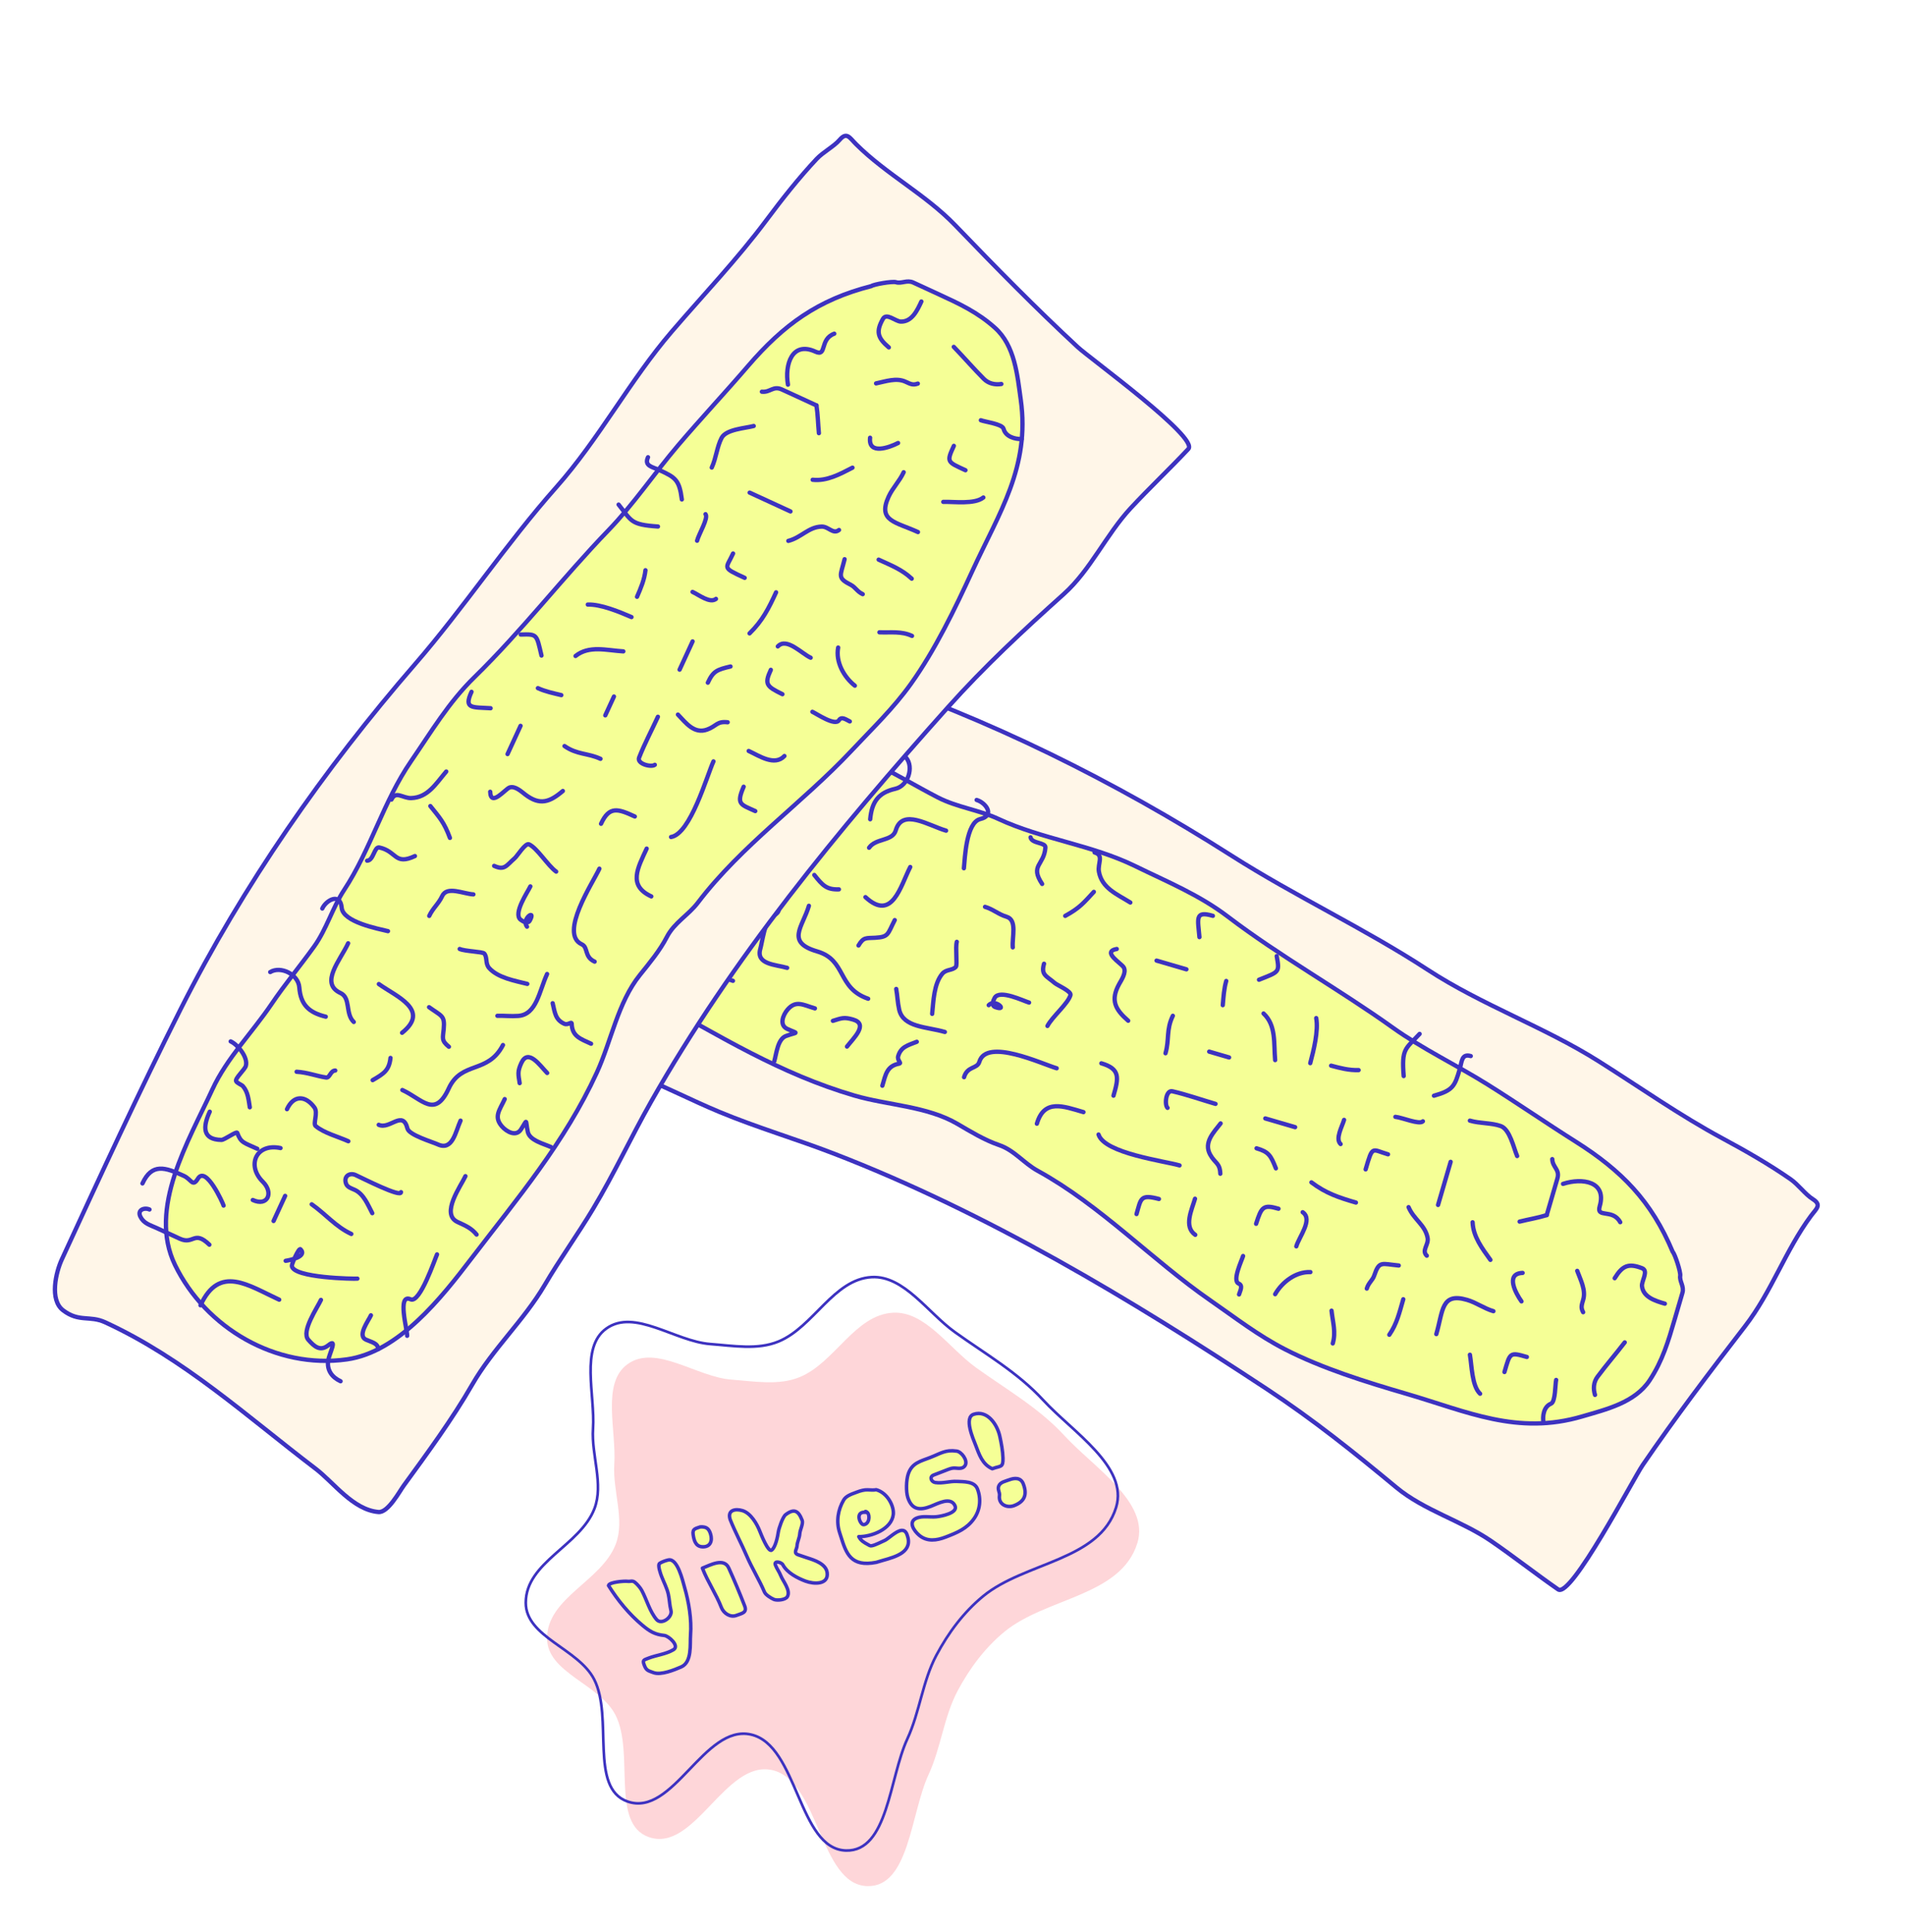 <svg width="358" height="363" viewBox="0 0 358 363" fill="none" xmlns="http://www.w3.org/2000/svg">
<g filter="url(#filter0_i)">
<path fill-rule="evenodd" clip-rule="evenodd" d="M133.476 252.539C137.808 252.861 142.357 253.695 146.322 252.052C152.905 249.324 156.663 240.343 163.823 239.966C169.879 239.647 174.324 246.624 179.458 250.306C185.165 254.399 191.235 257.846 196.048 263.075C201.561 269.067 212.091 275.574 209.747 283.223C206.669 293.261 192.581 293.475 184.752 299.918C181.11 302.916 178.216 306.778 175.954 311.037C173.362 315.918 172.841 321.699 170.511 326.733C167.115 334.069 166.882 347.926 158.98 347.704C149.989 347.451 149.989 327.898 141.119 325.908C132.296 323.928 126.524 341.515 117.928 338.493C110.681 335.945 115.301 322.666 111.658 315.548C108.676 309.723 98.797 307.628 98.807 301.14C98.819 293.487 109.009 290.455 111.706 283.477C113.485 278.874 111.114 273.472 111.443 268.452C111.862 262.063 108.995 253.201 113.924 249.641C119.249 245.795 126.876 252.048 133.476 252.539Z" fill="#FED6D9"/>
</g>
<path fill-rule="evenodd" clip-rule="evenodd" d="M133.476 252.539C137.808 252.861 142.357 253.695 146.322 252.052C152.905 249.324 156.663 240.343 163.823 239.966C169.879 239.647 174.324 246.624 179.458 250.306C185.165 254.399 191.235 257.846 196.048 263.075C201.561 269.067 212.091 275.574 209.747 283.223C206.669 293.261 192.581 293.475 184.752 299.918C181.11 302.916 178.216 306.778 175.954 311.037C173.362 315.918 172.841 321.699 170.511 326.733C167.115 334.069 166.882 347.926 158.98 347.704C149.989 347.451 149.989 327.898 141.119 325.908C132.296 323.928 126.524 341.515 117.928 338.493C110.681 335.945 115.301 322.666 111.658 315.548C108.676 309.723 98.797 307.628 98.807 301.14C98.819 293.487 109.009 290.455 111.706 283.477C113.485 278.874 111.114 273.472 111.443 268.452C111.862 262.063 108.995 253.201 113.924 249.641C119.249 245.795 126.876 252.048 133.476 252.539Z" stroke="#3D32C0" stroke-width="0.5"/>
<path d="M140.357 292.418C139.337 290.041 138.193 287.938 137.227 285.538C136.615 283.72 138.186 283.433 139.524 283.836C141.088 284.307 142.266 286.345 142.81 287.754C143.026 288.312 144.369 291.686 144.996 291.269C145.718 290.789 146.142 288.75 146.269 287.836C146.356 287.214 147.077 285.024 147.634 284.604C149.218 283.407 150.033 283.812 150.738 285.637C151 286.315 150.334 287.452 150.299 288.17C150.259 288.978 149.821 289.673 149.78 290.498C149.749 291.12 149.004 291.824 150.067 292.16C150.616 292.334 151.149 292.538 151.698 292.712C153.065 293.144 155.251 293.845 155.448 295.518C155.715 297.789 152.953 297.677 151.38 297.089C149.91 296.539 147.92 295.528 147.117 294.008C146.85 293.502 145.368 293.152 145.724 294.074C146.002 294.793 146.443 295.321 146.725 296.051C147.116 297.065 148.648 298.838 147.965 300.01C147.609 300.622 146.008 300.773 145.429 300.517C144.907 300.285 143.895 299.688 143.658 299.126C142.714 296.887 141.329 294.679 140.357 292.418Z" fill="#F5FF96"/>
<path d="M114.355 297.919C116.091 300.68 118.229 303.296 120.731 305.383C122.062 306.493 123.048 307.123 124.83 307.292C125.674 307.373 127.763 309.262 126.561 309.972C125.127 310.82 123.393 310.973 121.87 311.561C120.918 311.929 120.707 311.914 121.097 312.924C121.48 313.917 121.846 313.914 122.8 314.275C124.209 314.807 126.737 313.756 128.008 313.208C130.097 312.308 129.637 308.876 129.77 307.196C130 304.289 129.441 300.994 128.63 298.195C128.29 297.02 127.343 292.777 125.627 293.105C125.144 293.197 124.379 293.473 123.97 293.745C123.519 294.045 124.159 295.764 124.325 296.194C124.737 297.261 125.328 298.374 125.585 299.49C125.818 300.499 125.831 301.615 126.092 302.603C126.424 303.861 124.313 305.399 123.387 304.304C122.077 302.755 121.557 300.605 120.602 298.828C120.33 298.322 119.766 297.675 119.321 297.313C118.83 296.914 118.471 297.195 117.947 297.122C117.355 297.039 114.417 297.269 114.355 297.919Z" fill="#F5FF96"/>
<path d="M132.001 294.648C132.998 297.231 134.58 299.488 135.557 302.019C135.991 303.143 137.251 303.965 138.385 303.527C139.404 303.133 140.441 303.037 139.942 301.744C139.009 299.328 138.004 296.948 136.955 294.625C136.045 292.608 133.431 294.095 132.001 294.648Z" fill="#F5FF96"/>
<path d="M179.759 272.654C177.662 272.357 176.761 273.103 174.836 273.846C172.92 274.586 171.357 274.899 170.675 276.977C170.302 278.112 170.238 280.271 170.607 281.389C171.367 283.695 172.862 283.827 174.907 283.037C176.199 282.538 178.659 281.124 179.474 282.928C180.095 284.303 176.827 284.916 175.914 284.999C174.767 285.103 173.405 284.799 172.322 285.218C170.555 285.9 171.754 287.644 172.754 288.478C174.227 289.706 175.993 289.472 177.736 288.799C179.862 287.978 181.7 287.246 183.053 285.327C184.197 283.705 184.418 281.653 183.688 279.763C183.127 278.311 181.123 278.415 179.833 278.351C178.443 278.282 177.228 278.766 175.779 278.564C175.021 278.458 174.573 277.494 175.468 277.148L177.628 276.313C178.301 276.053 178.846 275.78 179.576 275.85L179.587 275.851C180.269 275.916 181.006 275.986 181.386 275.334C181.922 274.414 180.678 272.741 179.759 272.654Z" fill="#F5FF96"/>
<path d="M186.476 275.968C188.037 275.365 188.532 275.84 188.484 273.958C188.45 272.623 188.172 271.161 187.889 269.868C187.394 267.612 185.54 264.907 182.995 265.731C181.095 266.346 182.897 270.373 183.335 271.509C184.035 273.32 184.588 275.132 186.476 275.968Z" fill="#F5FF96"/>
<path d="M189.645 278.053C188.969 278.314 187.974 278.469 187.684 279.231C187.43 279.896 187.916 280.379 187.829 281C187.593 282.696 189.262 283.401 190.57 282.896C192.575 282.121 193.075 280.812 192.298 278.801C191.827 277.582 190.624 277.675 189.645 278.053Z" fill="#F5FF96"/>
<path d="M131.606 286.895C130.799 287.207 130.086 287.179 130.262 288.346C130.413 289.346 130.682 290.57 131.987 290.635C133.532 290.712 133.942 289.473 133.511 288.155C133.178 287.138 132.668 286.845 131.606 286.895Z" fill="#F5FF96"/>
<path fill-rule="evenodd" clip-rule="evenodd" d="M161.398 288.732C163.839 288.737 167.552 287.311 167.871 284.573C168.052 283.019 166.8 280.496 164.651 279.908C164.32 280.006 163.518 279.959 163.107 279.935L163.058 279.932C162.439 279.896 161.679 280.111 161.099 280.335C160.978 280.381 160.851 280.428 160.72 280.476C159.914 280.771 158.97 281.116 158.545 281.847C157.469 283.693 157.105 285.888 157.794 287.993C157.873 288.234 157.949 288.473 158.024 288.709L158.024 288.71C159.029 291.87 159.862 294.486 164.67 293.557C165.039 293.435 165.458 293.317 165.901 293.193C168.426 292.486 171.702 291.569 170.442 288.307C169.851 286.776 168.399 287.886 167.26 288.757C166.832 289.084 166.448 289.378 166.17 289.485C166.055 289.529 165.867 289.619 165.642 289.727C164.913 290.075 163.793 290.611 163.457 290.415C163.318 290.334 163.18 290.259 163.045 290.184C162.376 289.816 161.761 289.478 161.398 288.732ZM163.026 284.209C160.437 283.669 161.618 286.537 162.302 286.475C163.362 286.379 163.535 284.794 163.026 284.209Z" fill="#F5FF96"/>
<path d="M137.227 285.538C137.287 285.692 137.165 285.385 137.227 285.538ZM137.227 285.538C138.193 287.938 139.337 290.041 140.357 292.418C141.329 294.679 142.714 296.887 143.658 299.126C143.895 299.688 144.907 300.286 145.429 300.517C146.008 300.773 147.609 300.622 147.965 300.01C148.648 298.838 147.116 297.065 146.725 296.051C146.443 295.321 146.002 294.793 145.724 294.074C145.368 293.152 146.85 293.502 147.117 294.008C147.92 295.528 149.91 296.539 151.38 297.089C152.953 297.677 155.715 297.789 155.448 295.518C155.251 293.845 153.065 293.144 151.698 292.712C151.149 292.538 150.616 292.334 150.067 292.16C149.004 291.824 149.749 291.12 149.78 290.498C149.821 289.673 150.259 288.978 150.299 288.17C150.334 287.452 151 286.315 150.738 285.637C150.033 283.812 149.218 283.407 147.634 284.604C147.077 285.024 146.356 287.214 146.269 287.836C146.142 288.75 145.718 290.789 144.996 291.269C144.369 291.686 143.026 288.312 142.81 287.754C142.266 286.345 141.088 284.307 139.524 283.836C138.186 283.433 136.615 283.72 137.227 285.538ZM137.227 285.538C137.244 285.588 137.206 285.485 137.227 285.538ZM161.388 288.732C161.392 288.732 161.395 288.732 161.398 288.732M161.398 288.732C163.839 288.737 167.552 287.311 167.871 284.573C168.052 283.019 166.8 280.496 164.651 279.908C164.32 280.006 163.518 279.959 163.107 279.935M161.398 288.732C161.366 288.667 161.426 288.804 161.398 288.732ZM161.398 288.732C161.761 289.478 162.376 289.816 163.045 290.184C163.18 290.259 163.318 290.334 163.457 290.415C163.793 290.611 164.913 290.075 165.642 289.727C165.867 289.619 166.055 289.529 166.17 289.485C166.448 289.378 166.832 289.084 167.26 288.757C168.399 287.886 169.851 286.776 170.442 288.307C171.702 291.569 168.426 292.486 165.901 293.193C165.458 293.317 165.039 293.435 164.67 293.557C159.862 294.486 159.029 291.87 158.024 288.71L158.024 288.709C157.949 288.473 157.873 288.234 157.794 287.993C157.105 285.888 157.469 283.693 158.545 281.847C158.97 281.116 159.914 280.771 160.72 280.476C160.851 280.428 160.978 280.381 161.099 280.335C161.679 280.111 162.439 279.896 163.058 279.932M163.058 279.932L163.107 279.935M163.058 279.932C163.074 279.933 163.09 279.934 163.107 279.935M163.026 284.209C163.083 284.221 162.572 283.982 162.632 283.997C162.791 284.012 162.923 284.09 163.026 284.209ZM163.026 284.209C160.437 283.669 161.618 286.537 162.302 286.475C163.362 286.379 163.535 284.794 163.026 284.209ZM114.355 297.919C116.091 300.68 118.229 303.296 120.731 305.383C122.062 306.493 123.048 307.123 124.83 307.292C125.674 307.373 127.763 309.262 126.561 309.972C125.127 310.82 123.393 310.973 121.87 311.561C120.918 311.929 120.707 311.914 121.097 312.924C121.48 313.917 121.846 313.914 122.8 314.275C124.209 314.807 126.737 313.756 128.008 313.208C130.097 312.308 129.637 308.876 129.77 307.196C130 304.289 129.441 300.994 128.63 298.195C128.29 297.02 127.343 292.777 125.627 293.105C125.144 293.197 124.379 293.473 123.97 293.745C123.519 294.045 124.159 295.764 124.325 296.194C124.737 297.261 125.328 298.374 125.585 299.49C125.818 300.499 125.831 301.615 126.092 302.603C126.424 303.861 124.313 305.399 123.387 304.304C122.077 302.755 121.557 300.605 120.602 298.828C120.33 298.322 119.766 297.675 119.321 297.313C118.83 296.914 118.471 297.195 117.947 297.122C117.355 297.039 114.417 297.269 114.355 297.919ZM131.606 286.895C130.799 287.207 130.086 287.179 130.262 288.346C130.413 289.346 130.682 290.57 131.987 290.635C133.532 290.712 133.942 289.473 133.511 288.155C133.178 287.138 132.668 286.845 131.606 286.895ZM132.001 294.648C132.998 297.231 134.58 299.488 135.557 302.019C135.991 303.143 137.251 303.965 138.385 303.527C139.404 303.133 140.441 303.037 139.942 301.744C139.009 299.328 138.004 296.948 136.955 294.625C136.045 292.608 133.431 294.095 132.001 294.648ZM179.759 272.654C177.662 272.357 176.761 273.103 174.836 273.846C172.92 274.586 171.357 274.899 170.675 276.977C170.302 278.112 170.238 280.271 170.607 281.389C171.367 283.695 172.862 283.827 174.907 283.037C176.199 282.538 178.659 281.124 179.474 282.928C180.095 284.303 176.827 284.916 175.914 284.999C174.767 285.103 173.405 284.799 172.322 285.218C170.555 285.9 171.754 287.644 172.754 288.478C174.227 289.706 175.993 289.472 177.736 288.799C179.862 287.978 181.7 287.246 183.053 285.327C184.197 283.705 184.418 281.653 183.688 279.763C183.127 278.311 181.123 278.415 179.833 278.351C178.443 278.282 177.228 278.766 175.779 278.564C175.021 278.458 174.573 277.494 175.468 277.148L177.628 276.313C178.301 276.053 178.846 275.78 179.576 275.85L179.587 275.851C180.269 275.916 181.006 275.986 181.386 275.334C181.922 274.414 180.678 272.741 179.759 272.654ZM186.476 275.968C188.037 275.365 188.532 275.84 188.484 273.958C188.45 272.623 188.172 271.161 187.889 269.868C187.394 267.612 185.54 264.907 182.995 265.731C181.095 266.346 182.897 270.373 183.335 271.509C184.035 273.32 184.588 275.132 186.476 275.968ZM189.645 278.053C188.969 278.314 187.974 278.469 187.684 279.231C187.43 279.896 187.916 280.379 187.829 281C187.593 282.696 189.262 283.401 190.57 282.896C192.575 282.121 193.075 280.812 192.298 278.801C191.827 277.582 190.624 277.675 189.645 278.053Z" stroke="#3D32C0" stroke-width="0.654" stroke-linecap="round" stroke-linejoin="round"/>
<g filter="url(#filter1_d)">
<path d="M98.847 115.937C94.253 131.656 85.26 144.868 77.44 159.079C75.362 162.856 70.823 167.169 71.117 171.968C71.227 173.768 75.456 175.275 76.724 175.937C83.429 179.444 90.356 183.119 97.387 185.887C104.574 188.716 110.719 193.718 117.897 196.619C123.134 198.735 128.173 201.347 133.399 203.518C140.462 206.452 147.751 208.588 154.874 211.336C183.702 222.461 210.664 238.702 236.361 255.643C245.041 261.365 252.688 267.501 260.631 274.09C265.79 278.37 272.858 280.333 278.409 284.136C282.69 287.069 286.765 290.289 291.013 293.234C293.44 294.916 305.091 272.517 306.902 269.87C313.052 260.881 319.482 252.403 326.149 243.766C331.134 237.308 333.723 229.533 338.518 223.058C339.539 221.679 340.617 221.001 338.844 219.882C337.436 218.994 336.161 217.176 334.673 216.145C330.621 213.335 326.282 210.849 321.941 208.513C313.871 204.17 306.395 198.89 298.629 193.993C288.335 187.501 276.71 183.465 266.446 176.766C254.577 169.02 241.627 162.999 229.653 155.373C207.737 141.414 183.819 129.505 159.147 121.344C142.646 115.886 125.993 111.014 109.306 106.137C106.811 105.407 101.49 104.923 99.913 107.79C98.097 111.09 99.748 112.856 98.847 115.937Z" fill="#FFF6E8" stroke="#3D32C0" stroke-width="0.809" stroke-linecap="round" stroke-linejoin="round"/>
<path d="M312.555 229.83C308.562 220.285 302.955 214.552 294.262 209.069C288.692 205.557 283.293 201.821 277.702 198.327C271.882 194.69 265.496 191.656 259.947 187.686C249.844 180.458 238.857 174.359 228.941 166.819C223.544 162.715 217.579 160.285 211.561 157.34C203.317 153.306 194.059 152.291 185.81 148.46C182.144 146.758 178.03 146.277 174.434 144.421C170.478 142.379 166.593 140.019 162.596 138.104C156.852 135.351 151.246 131.252 145.122 129.462C134.892 126.472 121.164 120.674 111.414 127.355C100.56 134.791 94.809 148.987 98.615 161.885C101.407 171.344 112.716 177.787 120.717 182.217C133.365 189.22 144.834 196.371 158.808 200.456C165.004 202.267 172.428 202.432 178.122 205.763C180.614 207.221 183.205 208.806 185.944 209.741C188.829 210.725 190.588 213.136 193.181 214.563C205.112 221.128 214.569 231.249 225.678 238.949C230.383 242.21 234.614 245.513 239.689 248.119C246.679 251.708 254.928 254.265 262.474 256.471C273.918 259.816 283.338 264.331 295.554 260.726C300.009 259.411 305.431 258.161 308.215 253.938C310.635 250.267 311.702 246.638 312.924 242.457L314.372 237.504C314.733 236.268 313.785 235.355 313.955 234.299C314.069 233.594 312.947 230.194 312.555 229.83Z" fill="#F5FF96"/>
<path d="M312.924 242.457C311.702 246.638 310.635 250.267 308.215 253.938C305.431 258.161 300.009 259.411 295.554 260.726C283.338 264.331 273.918 259.816 262.474 256.471C254.928 254.265 246.679 251.708 239.689 248.119C234.614 245.513 230.383 242.21 225.678 238.949C214.569 231.249 205.112 221.128 193.181 214.563C190.588 213.136 188.829 210.725 185.944 209.741C183.205 208.806 180.614 207.221 178.122 205.763C172.428 202.432 165.004 202.267 158.808 200.456C144.834 196.371 133.365 189.22 120.717 182.217C112.716 177.787 101.407 171.344 98.615 161.885C94.809 148.987 100.56 134.791 111.414 127.355C121.164 120.674 134.892 126.472 145.122 129.462C151.246 131.252 156.852 135.351 162.596 138.104C166.593 140.019 170.478 142.379 174.434 144.421C178.03 146.277 182.144 146.758 185.81 148.46C194.059 152.291 203.317 153.306 211.561 157.34C217.579 160.285 223.544 162.715 228.941 166.819C238.857 174.359 249.844 180.458 259.947 187.686C265.496 191.656 271.882 194.69 277.702 198.327C283.293 201.821 288.692 205.557 294.262 209.069C302.955 214.552 308.562 220.285 312.555 229.83C312.947 230.194 314.069 233.594 313.955 234.299C313.785 235.355 314.733 236.268 314.372 237.504M312.924 242.457C313.407 240.806 313.889 239.155 314.372 237.504M312.924 242.457L314.372 237.504" stroke="#3D32C0" stroke-width="0.809" stroke-linecap="round" stroke-linejoin="round"/>
<path d="M244.427 194.353C245.073 191.924 245.985 188.292 245.549 185.884" stroke="#3D32C0" stroke-width="0.809" stroke-linecap="round" stroke-linejoin="round"/>
<path d="M248.349 194.823C250.064 195.286 251.744 195.724 253.519 195.657" stroke="#3D32C0" stroke-width="0.809" stroke-linecap="round" stroke-linejoin="round"/>
<path d="M250.785 205.009C250.416 206.269 249.081 208.579 250.133 209.555" stroke="#3D32C0" stroke-width="0.809" stroke-linecap="round" stroke-linejoin="round"/>
<path d="M241.587 206.38C239.717 205.834 237.847 205.287 235.977 204.74" stroke="#3D32C0" stroke-width="0.809" stroke-linecap="round" stroke-linejoin="round"/>
<path d="M237.828 193.777C237.551 190.633 238.045 187.243 235.65 185.021" stroke="#3D32C0" stroke-width="0.809" stroke-linecap="round" stroke-linejoin="round"/>
<path d="M229.176 193.279C227.929 192.914 226.682 192.55 225.436 192.186" stroke="#3D32C0" stroke-width="0.809" stroke-linecap="round" stroke-linejoin="round"/>
<path d="M227.987 183.458C228.127 181.925 228.206 180.393 228.639 178.911" stroke="#3D32C0" stroke-width="0.809" stroke-linecap="round" stroke-linejoin="round"/>
<path d="M221.158 176.724C219.287 176.178 217.417 175.631 215.547 175.084" stroke="#3D32C0" stroke-width="0.809" stroke-linecap="round" stroke-linejoin="round"/>
<path d="M223.604 170.672C223.298 167.186 222.709 165.674 226.127 166.673" stroke="#3D32C0" stroke-width="0.809" stroke-linecap="round" stroke-linejoin="round"/>
<path d="M234.796 178.681C238.614 177.161 238.684 177.329 238.124 174.24" stroke="#3D32C0" stroke-width="0.809" stroke-linecap="round" stroke-linejoin="round"/>
<path d="M218.606 185.453C217.314 188.103 217.974 189.932 217.225 192.493" stroke="#3D32C0" stroke-width="0.809" stroke-linecap="round" stroke-linejoin="round"/>
<path d="M226.625 202.007C223.946 201.224 221.244 200.263 218.52 199.638C217.284 199.354 217.003 202.193 217.609 202.755" stroke="#3D32C0" stroke-width="0.809" stroke-linecap="round" stroke-linejoin="round"/>
<path d="M227.583 205.671C226.266 207.381 224.361 209.241 225.61 211.523C226.526 213.196 227.449 213.061 227.526 215.128" stroke="#3D32C0" stroke-width="0.809" stroke-linecap="round" stroke-linejoin="round"/>
<path d="M219.864 213.565C217.055 212.744 205.75 211.297 204.643 207.762" stroke="#3D32C0" stroke-width="0.809" stroke-linecap="round" stroke-linejoin="round"/>
<path d="M207.453 200.463C208.434 197.108 208.745 195.427 205.17 194.382" stroke="#3D32C0" stroke-width="0.809" stroke-linecap="round" stroke-linejoin="round"/>
<path d="M201.812 203.552C197.983 202.432 194.428 201.03 193.055 205.729" stroke="#3D32C0" stroke-width="0.809" stroke-linecap="round" stroke-linejoin="round"/>
<path d="M222.771 219.828C222.167 221.893 220.6 225.071 222.819 226.609" stroke="#3D32C0" stroke-width="0.809" stroke-linecap="round" stroke-linejoin="round"/>
<path d="M215.989 219.876C212.461 218.94 212.625 219.811 211.779 222.705" stroke="#3D32C0" stroke-width="0.809" stroke-linecap="round" stroke-linejoin="round"/>
<path d="M234.25 224.537C235.266 221.352 235.59 220.868 238.461 221.707" stroke="#3D32C0" stroke-width="0.809" stroke-linecap="round" stroke-linejoin="round"/>
<path d="M237.971 214.121C237.005 211.694 236.638 211.024 234.336 210.351" stroke="#3D32C0" stroke-width="0.809" stroke-linecap="round" stroke-linejoin="round"/>
<path d="M231.805 230.589C231.56 231.428 229.718 235.216 230.971 235.759C231.841 236.136 231.252 237.111 231.048 237.811" stroke="#3D32C0" stroke-width="0.809" stroke-linecap="round" stroke-linejoin="round"/>
<path d="M237.829 237.763C239.165 235.45 241.734 233.503 244.456 233.61" stroke="#3D32C0" stroke-width="0.809" stroke-linecap="round" stroke-linejoin="round"/>
<path d="M241.807 228.776C242.339 226.956 244.985 223.731 243.006 222.359" stroke="#3D32C0" stroke-width="0.809" stroke-linecap="round" stroke-linejoin="round"/>
<path d="M244.646 216.748C247.377 218.817 249.822 219.614 253.01 220.546" stroke="#3D32C0" stroke-width="0.809" stroke-linecap="round" stroke-linejoin="round"/>
<path d="M254.834 214.312C256.186 209.688 255.964 210.582 259.045 211.483" stroke="#3D32C0" stroke-width="0.809" stroke-linecap="round" stroke-linejoin="round"/>
<path d="M260.425 204.443C261.699 204.56 264.951 205.971 265.595 205.277" stroke="#3D32C0" stroke-width="0.809" stroke-linecap="round" stroke-linejoin="round"/>
<path d="M261.988 196.779C261.571 191.559 262.303 191.742 264.98 188.857" stroke="#3D32C0" stroke-width="0.809" stroke-linecap="round" stroke-linejoin="round"/>
<path d="M267.675 200.472C271.281 199.457 271.588 198.66 272.524 195.46C272.931 194.068 272.856 192.512 274.591 193.019" stroke="#3D32C0" stroke-width="0.809" stroke-linecap="round" stroke-linejoin="round"/>
<path d="M274.428 205.152C276.355 205.715 278.455 205.544 280.221 206.168C281.951 206.78 282.657 210.308 283.31 211.808" stroke="#3D32C0" stroke-width="0.809" stroke-linecap="round" stroke-linejoin="round"/>
<path d="M270.812 212.892C270.023 215.594 269.233 218.295 268.444 220.997" stroke="#3D32C0" stroke-width="0.809" stroke-linecap="round" stroke-linejoin="round"/>
<path d="M262.908 221.41C263.887 223.738 266.039 224.751 266.482 227.191C266.715 228.48 265.285 229.559 266.332 230.531" stroke="#3D32C0" stroke-width="0.809" stroke-linecap="round" stroke-linejoin="round"/>
<path d="M261.059 232.372C257.838 232.076 257.401 231.425 256.448 234.258C256.147 235.152 255.376 235.61 255.055 236.708" stroke="#3D32C0" stroke-width="0.809" stroke-linecap="round" stroke-linejoin="round"/>
<path d="M261.911 238.712C261.179 241.214 260.722 243.312 259.283 245.388" stroke="#3D32C0" stroke-width="0.809" stroke-linecap="round" stroke-linejoin="round"/>
<path d="M248.428 240.861C248.67 243.084 249.28 244.89 248.658 247.019" stroke="#3D32C0" stroke-width="0.809" stroke-linecap="round" stroke-linejoin="round"/>
<path d="M268.117 245.263C269.406 240.853 269.014 237.405 273.906 238.835C275.653 239.345 277.06 240.433 278.85 240.956" stroke="#3D32C0" stroke-width="0.809" stroke-linecap="round" stroke-linejoin="round"/>
<path d="M274.43 249.138C274.785 251.101 274.788 255.018 276.348 256.466" stroke="#3D32C0" stroke-width="0.809" stroke-linecap="round" stroke-linejoin="round"/>
<path d="M280.923 252.389C281.987 248.748 281.896 248.613 285.133 249.56" stroke="#3D32C0" stroke-width="0.809" stroke-linecap="round" stroke-linejoin="round"/>
<path d="M284.125 239.115C283.044 237.611 281.022 233.887 284.336 233.763" stroke="#3D32C0" stroke-width="0.809" stroke-linecap="round" stroke-linejoin="round"/>
<path d="M278.285 231.317C276.732 229.157 275.038 226.936 274.938 224.248" stroke="#3D32C0" stroke-width="0.809" stroke-linecap="round" stroke-linejoin="round"/>
<path d="M283.771 224.124C285.47 223.698 287.209 223.424 288.864 222.905" stroke="#3D32C0" stroke-width="0.809" stroke-linecap="round" stroke-linejoin="round"/>
<path d="M288.863 222.905C289.531 220.619 290.199 218.333 290.867 216.047C291.379 214.295 289.968 213.97 289.908 212.384" stroke="#3D32C0" stroke-width="0.809" stroke-linecap="round" stroke-linejoin="round"/>
<path d="M291.931 217.035C295.559 215.846 300.189 216.566 298.826 221.231C298.142 223.571 301.243 221.607 302.683 224.238" stroke="#3D32C0" stroke-width="0.809" stroke-linecap="round" stroke-linejoin="round"/>
<path d="M294.6 233.379C295.205 235.04 296.255 236.977 295.727 238.783C295.423 239.822 295.244 240.293 295.712 241.148" stroke="#3D32C0" stroke-width="0.809" stroke-linecap="round" stroke-linejoin="round"/>
<path d="M301.64 234.76C303.118 232.363 304.245 231.913 306.776 232.878C308.073 233.372 306.654 235.28 306.766 236.258C307.003 238.332 309.275 239.022 311.068 239.546" stroke="#3D32C0" stroke-width="0.809" stroke-linecap="round" stroke-linejoin="round"/>
<path d="M303.529 246.816C301.834 249.016 300.017 251.118 298.405 253.288C297.642 254.314 297.586 255.562 297.938 256.686" stroke="#3D32C0" stroke-width="0.809" stroke-linecap="round" stroke-linejoin="round"/>
<path d="M290.639 253.876C290.447 254.599 290.54 257.975 289.675 258.331C288.252 258.917 288.048 260.758 288.27 261.98" stroke="#3D32C0" stroke-width="0.809" stroke-linecap="round" stroke-linejoin="round"/>
<path d="M210.214 186.383C207.747 184.227 206.86 182.533 208.496 179.528C208.93 178.73 209.916 177.34 209.383 176.366C208.971 175.614 205.161 173.424 208.065 172.898" stroke="#3D32C0" stroke-width="0.809" stroke-linecap="round" stroke-linejoin="round"/>
<path d="M196.777 195.313C194.03 194.51 183.572 189.558 182.241 194.109C181.847 195.458 179.991 194.864 179.369 196.992" stroke="#3D32C0" stroke-width="0.809" stroke-linecap="round" stroke-linejoin="round"/>
<path d="M195.041 187.362C195.945 185.618 198.888 183.205 199.369 181.559C199.576 180.85 196.882 179.705 196.419 179.306C194.836 177.942 193.781 177.784 194.398 175.67" stroke="#3D32C0" stroke-width="0.809" stroke-linecap="round" stroke-linejoin="round"/>
<path d="M191.587 182.969C190.506 182.653 186.025 180.437 185.114 182.092C184.804 182.657 184.481 183.549 185.248 183.823C187.694 184.696 185.239 182.123 184.001 183.458" stroke="#3D32C0" stroke-width="0.809" stroke-linecap="round" stroke-linejoin="round"/>
<path d="M175.762 188.494C172.334 187.492 167.942 187.67 167.177 184.293C166.877 182.968 166.845 181.644 166.621 180.408" stroke="#3D32C0" stroke-width="0.809" stroke-linecap="round" stroke-linejoin="round"/>
<path d="M170.486 190.336C168.808 191.004 167.504 191.276 166.99 193.036C166.757 193.831 167.704 194.349 167.18 194.444C164.866 194.864 164.63 196.48 164.012 198.594" stroke="#3D32C0" stroke-width="0.809" stroke-linecap="round" stroke-linejoin="round"/>
<path d="M173.373 185.089C173.617 182.764 173.676 179.47 175.273 177.561C176.02 176.668 177.182 176.986 177.838 176.244C178.137 175.906 177.709 172.572 178.006 171.556" stroke="#3D32C0" stroke-width="0.809" stroke-linecap="round" stroke-linejoin="round"/>
<path d="M188.526 172.601C188.356 170.66 189.41 167.445 187.352 166.844C185.83 166.399 184.838 165.433 183.309 164.985" stroke="#3D32C0" stroke-width="0.809" stroke-linecap="round" stroke-linejoin="round"/>
<path d="M198.38 166.683C201.133 165.175 201.879 164.193 203.76 162.165" stroke="#3D32C0" stroke-width="0.809" stroke-linecap="round" stroke-linejoin="round"/>
<path d="M210.616 164.17C208.063 162.576 205.274 161.48 204.713 158.384C204.433 156.836 205.726 155.297 203.893 154.761" stroke="#3D32C0" stroke-width="0.809" stroke-linecap="round" stroke-linejoin="round"/>
<path d="M194.043 160.679C191.681 157.14 194.433 157.189 194.654 153.827C194.719 152.841 192.084 153.128 191.865 151.922" stroke="#3D32C0" stroke-width="0.809" stroke-linecap="round" stroke-linejoin="round"/>
<path d="M179.339 157.735C179.52 155.856 179.77 149.118 182.418 148.484C185.235 147.811 183.458 145.405 181.736 144.901" stroke="#3D32C0" stroke-width="0.809" stroke-linecap="round" stroke-linejoin="round"/>
<path d="M175.992 150.666C172.673 149.696 167.762 146.412 166.535 150.608C165.922 152.706 162.801 152.029 161.519 153.879" stroke="#3D32C0" stroke-width="0.809" stroke-linecap="round" stroke-linejoin="round"/>
<path d="M169.258 157.495C167.414 161.063 165.896 167.849 160.837 163.154" stroke="#3D32C0" stroke-width="0.809" stroke-linecap="round" stroke-linejoin="round"/>
<path d="M166.343 167.47C164.972 170.122 165.255 170.641 162.665 170.793C160.975 170.893 160.481 170.627 159.533 172.246" stroke="#3D32C0" stroke-width="0.809" stroke-linecap="round" stroke-linejoin="round"/>
<path d="M161.347 182.25C155.467 180.231 157.32 174.983 151.765 173.359C145.791 171.613 149.048 168.767 150.212 164.785" stroke="#3D32C0" stroke-width="0.809" stroke-linecap="round" stroke-linejoin="round"/>
<path d="M151.343 184.063C149.131 183.417 147.775 182.462 146.201 184.29C145.32 185.314 144.597 187.216 146.155 187.923C148.322 188.907 148.176 188.429 145.919 189.245C144.329 189.819 144.116 192.581 143.699 194.01" stroke="#3D32C0" stroke-width="0.809" stroke-linecap="round" stroke-linejoin="round"/>
<path d="M157.367 191.237C158.606 189.628 161.46 187.02 158.513 186.159C156.809 185.661 156.347 185.894 154.72 186.403" stroke="#3D32C0" stroke-width="0.809" stroke-linecap="round" stroke-linejoin="round"/>
<path d="M146.125 176.448C143.968 175.817 140.214 175.833 141.081 172.868C141.395 171.794 142.016 167.279 143.195 166.794C146.602 165.392 142.45 163.553 143.094 161.351" stroke="#3D32C0" stroke-width="0.809" stroke-linecap="round" stroke-linejoin="round"/>
<path d="M135.938 178.884C134.001 178.318 128.206 175.241 127.196 178.697C126.733 180.28 126.439 181.435 125.388 182.567" stroke="#3D32C0" stroke-width="0.809" stroke-linecap="round" stroke-linejoin="round"/>
<path d="M120.612 175.758C119.663 175.48 110.995 173.932 111.534 172.089C112.336 169.343 105.659 172.353 104.662 172.449" stroke="#3D32C0" stroke-width="0.809" stroke-linecap="round" stroke-linejoin="round"/>
<path d="M113.916 161.62C113.792 161.273 112.23 149.549 114.498 149.083C114.851 149.011 118.093 149.873 117.807 150.239C116.575 151.81 115.415 148.327 115.249 147.799" stroke="#3D32C0" stroke-width="0.809" stroke-linecap="round" stroke-linejoin="round"/>
<path d="M108.958 155.434C107.415 154.983 102.558 152.582 101.204 154.182C100.125 155.456 99.279 156.711 100.744 158.071C102.414 159.62 99.265 158.468 97.926 158.45C96.051 158.425 94.875 159.627 94.379 161.323" stroke="#3D32C0" stroke-width="0.809" stroke-linecap="round" stroke-linejoin="round"/>
<path d="M107.472 165.15C106.356 164.824 103.323 163.138 102.814 164.879C102.498 165.959 102.506 167.231 101.391 167.433" stroke="#3D32C0" stroke-width="0.809" stroke-linecap="round" stroke-linejoin="round"/>
<path d="M107.846 147.665C109.643 141.518 112.795 135.577 104.633 133.192" stroke="#3D32C0" stroke-width="0.809" stroke-linecap="round" stroke-linejoin="round"/>
<path d="M116.143 133.172C118.509 129.866 115.632 130.291 116.445 127.509C116.887 125.996 117.329 124.484 117.771 122.972C118.183 121.565 118.265 120.409 119.438 119.586C120.637 118.745 121.324 120.079 121.035 121.068" stroke="#3D32C0" stroke-width="0.809" stroke-linecap="round" stroke-linejoin="round"/>
<path d="M123.806 134.736C124.325 134.505 130.76 130.35 128.122 129.23C126.305 128.459 127.784 128.072 128.238 126.52C129.315 122.835 129.789 120.244 125.686 119.044" stroke="#3D32C0" stroke-width="0.809" stroke-linecap="round" stroke-linejoin="round"/>
<path d="M122.318 144.452C123.981 144.937 125.643 145.423 127.306 145.909" stroke="#3D32C0" stroke-width="0.809" stroke-linecap="round" stroke-linejoin="round"/>
<path d="M126.472 151.079C125.033 153.94 122.949 156.187 122.05 159.261" stroke="#3D32C0" stroke-width="0.809" stroke-linecap="round" stroke-linejoin="round"/>
<path d="M126.49 162.589C127.911 161.542 129.812 160.487 130.341 158.677C130.52 158.063 130.614 157.247 131.234 156.907C132.561 156.18 133.461 157.262 133.118 158.436C132.671 159.966 130.122 167.54 131.19 167.346" stroke="#3D32C0" stroke-width="0.809" stroke-linecap="round" stroke-linejoin="round"/>
<path d="M139.2 156.153C139.752 154.264 140.058 151.363 141.138 149.651C141.5 149.077 143.675 149.781 144.548 148.919C146.571 146.92 146.319 144.699 143.468 143.866" stroke="#3D32C0" stroke-width="0.809" stroke-linecap="round" stroke-linejoin="round"/>
<path d="M136.062 143.732C136.356 139.083 131.92 137.819 129.306 141.381C127.59 143.719 124.777 142.983 125.646 140.011" stroke="#3D32C0" stroke-width="0.809" stroke-linecap="round" stroke-linejoin="round"/>
<path d="M135.286 139.445C136.078 136.734 135.931 136.241 137.71 135.266C138.023 135.095 136.025 133.07 135.953 132.534C135.474 128.979 137.827 128.684 140.878 129.575" stroke="#3D32C0" stroke-width="0.809" stroke-linecap="round" stroke-linejoin="round"/>
<path d="M142.795 136.903C144.13 136.476 145.595 136.161 146.539 135.027C146.763 134.758 146.951 133.813 147.286 133.629C147.795 133.351 149.681 134.955 150.41 135.031C152.055 135.204 154.101 132.951 154.516 131.532" stroke="#3D32C0" stroke-width="0.809" stroke-linecap="round" stroke-linejoin="round"/>
<path d="M150.689 144.624C150.87 146.68 150.444 148.357 150.432 150.263C150.428 150.979 151.821 150.868 151.984 151.769" stroke="#3D32C0" stroke-width="0.809" stroke-linecap="round" stroke-linejoin="round"/>
<path d="M151.227 158.991C152.747 160.903 153.508 161.784 155.85 161.696" stroke="#3D32C0" stroke-width="0.809" stroke-linecap="round" stroke-linejoin="round"/>
<path d="M161.729 148.527C162.034 145.212 163.31 143.512 166.448 142.801C168.878 142.251 169.955 138.714 168.491 136.97" stroke="#3D32C0" stroke-width="0.809" stroke-linecap="round" stroke-linejoin="round"/>
</g>
<g filter="url(#filter2_d)">
<path d="M17.96 243.045C32.836 249.895 44.586 260.728 57.497 270.547C60.928 273.156 64.529 278.279 69.319 278.692C71.116 278.846 73.227 274.884 74.068 273.727C78.52 267.608 83.171 261.295 86.94 254.746C90.792 248.051 96.641 242.706 100.563 236.031C103.424 231.161 106.747 226.56 109.661 221.708C113.598 215.152 116.779 208.255 120.543 201.612C135.774 174.726 155.792 150.437 176.318 127.502C183.251 119.755 190.442 113.089 198.124 106.199C203.115 101.722 206.093 95.019 210.668 90.086C214.197 86.281 217.98 82.722 221.516 78.951C223.536 76.797 203.087 61.988 200.734 59.809C192.744 52.407 185.301 44.804 177.734 36.943C172.077 31.065 164.765 27.363 159.063 21.671C157.849 20.459 157.336 19.293 155.97 20.883C154.885 22.146 152.9 23.14 151.661 24.46C148.288 28.058 145.193 31.985 142.246 35.936C136.766 43.282 130.447 49.904 124.464 56.867C116.533 66.098 110.837 77.006 102.705 86.177C93.303 96.781 85.448 108.709 76.148 119.435C59.127 139.068 43.839 160.981 32.149 184.19C24.331 199.713 17.07 215.472 9.799 231.263C8.712 233.624 7.452 238.816 10.057 240.797C13.055 243.077 15.044 241.703 17.96 243.045Z" fill="#FFF6E8" stroke="#3D32C0" stroke-width="0.809" stroke-linecap="round" stroke-linejoin="round"/>
<path d="M161.955 48.347C151.928 50.897 145.435 55.603 138.737 63.399C134.446 68.393 129.958 73.187 125.683 78.205C121.232 83.428 117.295 89.301 112.554 94.207C103.922 103.142 96.279 113.115 87.366 121.819C82.515 126.556 79.237 132.1 75.442 137.622C70.242 145.185 67.88 154.194 62.882 161.792C60.66 165.169 59.581 169.168 57.218 172.453C54.619 176.067 51.714 179.564 49.234 183.236C45.669 188.515 40.792 193.46 38.124 199.255C33.666 208.936 25.918 221.665 31.096 232.289C36.861 244.116 50.061 251.887 63.377 250.013C73.143 248.639 81.174 238.396 86.73 231.131C95.511 219.647 104.267 209.35 110.356 196.126C113.056 190.262 114.308 182.942 118.438 177.799C120.246 175.547 122.194 173.217 123.52 170.644C124.917 167.935 127.559 166.548 129.351 164.192C137.594 153.353 148.992 145.482 158.238 135.622C162.153 131.447 166.041 127.746 169.364 123.107C173.939 116.719 177.677 108.934 180.966 101.793C185.952 90.963 191.8 82.307 190.025 69.694C189.378 65.094 188.936 59.548 185.166 56.175C181.89 53.243 178.457 51.655 174.5 49.833L169.813 47.675C168.643 47.137 167.602 47.941 166.582 47.617C165.901 47.401 162.373 48.013 161.955 48.347Z" fill="#F5FF96"/>
<path d="M174.5 49.833C178.457 51.655 181.89 53.243 185.166 56.175C188.936 59.548 189.378 65.094 190.025 69.694C191.8 82.307 185.952 90.963 180.966 101.793C177.677 108.934 173.939 116.719 169.364 123.107C166.041 127.746 162.153 131.447 158.238 135.622C148.992 145.482 137.594 153.353 129.351 164.192C127.559 166.548 124.917 167.935 123.52 170.644C122.194 173.217 120.246 175.547 118.438 177.799C114.308 182.942 113.056 190.262 110.356 196.126C104.267 209.35 95.511 219.647 86.73 231.131C81.174 238.396 73.143 248.639 63.377 250.013C50.061 251.887 36.861 244.116 31.096 232.289C25.918 221.665 33.666 208.936 38.124 199.255C40.792 193.46 45.669 188.515 49.234 183.236C51.714 179.564 54.619 176.067 57.218 172.453C59.581 169.168 60.66 165.169 62.882 161.792C67.88 154.194 70.242 145.185 75.442 137.622C79.237 132.1 82.515 126.556 87.366 121.819C96.279 113.115 103.922 103.142 112.554 94.207C117.295 89.301 121.232 83.428 125.683 78.205C129.958 73.187 134.446 68.393 138.737 63.399C145.435 55.603 151.928 50.897 161.955 48.347C162.373 48.013 165.901 47.401 166.582 47.617C167.602 47.941 168.643 47.137 169.813 47.675M174.5 49.833C172.938 49.114 171.375 48.395 169.813 47.675M174.5 49.833L169.813 47.675" stroke="#3D32C0" stroke-width="0.809" stroke-linecap="round" stroke-linejoin="round"/>
<path d="M116.873 110.538C114.566 109.543 111.106 108.107 108.66 108.186" stroke="#3D32C0" stroke-width="0.809" stroke-linecap="round" stroke-linejoin="round"/>
<path d="M117.912 106.726C118.622 105.098 119.301 103.5 119.496 101.734" stroke="#3D32C0" stroke-width="0.809" stroke-linecap="round" stroke-linejoin="round"/>
<path d="M128.345 105.81C129.537 106.359 131.627 108.018 132.746 107.121" stroke="#3D32C0" stroke-width="0.809" stroke-linecap="round" stroke-linejoin="round"/>
<path d="M128.355 115.109C127.54 116.879 126.725 118.649 125.91 120.419" stroke="#3D32C0" stroke-width="0.809" stroke-linecap="round" stroke-linejoin="round"/>
<path d="M115.337 116.981C112.186 116.793 108.905 115.808 106.355 117.851" stroke="#3D32C0" stroke-width="0.809" stroke-linecap="round" stroke-linejoin="round"/>
<path d="M113.575 125.465C113.032 126.645 112.489 127.825 111.945 129.005" stroke="#3D32C0" stroke-width="0.809" stroke-linecap="round" stroke-linejoin="round"/>
<path d="M103.685 125.202C102.19 124.838 100.685 124.535 99.283 123.89" stroke="#3D32C0" stroke-width="0.809" stroke-linecap="round" stroke-linejoin="round"/>
<path d="M96.023 130.97C95.208 132.74 94.393 134.51 93.578 136.28" stroke="#3D32C0" stroke-width="0.809" stroke-linecap="round" stroke-linejoin="round"/>
<path d="M90.394 127.664C86.901 127.456 85.319 127.817 86.808 124.582" stroke="#3D32C0" stroke-width="0.809" stroke-linecap="round" stroke-linejoin="round"/>
<path d="M99.958 117.765C99.015 113.766 99.191 113.721 96.053 113.822" stroke="#3D32C0" stroke-width="0.809" stroke-linecap="round" stroke-linejoin="round"/>
<path d="M104.283 134.773C106.715 136.44 108.62 136.056 111.044 137.172" stroke="#3D32C0" stroke-width="0.809" stroke-linecap="round" stroke-linejoin="round"/>
<path d="M121.834 129.269C120.667 131.804 119.32 134.336 118.302 136.939C117.84 138.12 120.607 138.814 121.252 138.297" stroke="#3D32C0" stroke-width="0.809" stroke-linecap="round" stroke-linejoin="round"/>
<path d="M125.598 128.857C127.097 130.411 128.658 132.569 131.098 131.667C132.887 131.006 132.889 130.074 134.945 130.3" stroke="#3D32C0" stroke-width="0.809" stroke-linecap="round" stroke-linejoin="round"/>
<path d="M132.276 137.652C131.052 140.31 127.963 151.281 124.305 151.858" stroke="#3D32C0" stroke-width="0.809" stroke-linecap="round" stroke-linejoin="round"/>
<path d="M117.496 148.008C114.321 146.546 112.704 145.991 111.146 149.375" stroke="#3D32C0" stroke-width="0.809" stroke-linecap="round" stroke-linejoin="round"/>
<path d="M119.724 154.04C118.055 157.663 116.147 160.974 120.594 163.021" stroke="#3D32C0" stroke-width="0.809" stroke-linecap="round" stroke-linejoin="round"/>
<path d="M138.896 135.695C140.851 136.595 143.764 138.611 145.611 136.642" stroke="#3D32C0" stroke-width="0.809" stroke-linecap="round" stroke-linejoin="round"/>
<path d="M137.95 142.41C136.506 145.762 137.392 145.729 140.131 146.99" stroke="#3D32C0" stroke-width="0.809" stroke-linecap="round" stroke-linejoin="round"/>
<path d="M145.237 125.029C142.236 123.557 141.805 123.166 143.056 120.449" stroke="#3D32C0" stroke-width="0.809" stroke-linecap="round" stroke-linejoin="round"/>
<path d="M135.48 119.821C132.938 120.42 132.222 120.685 131.219 122.864" stroke="#3D32C0" stroke-width="0.809" stroke-linecap="round" stroke-linejoin="round"/>
<path d="M150.866 128.336C151.66 128.701 155.137 131.079 155.857 129.919C156.358 129.113 157.237 129.839 157.899 130.144" stroke="#3D32C0" stroke-width="0.809" stroke-linecap="round" stroke-linejoin="round"/>
<path d="M158.847 123.429C156.754 121.768 155.205 118.941 155.71 116.264" stroke="#3D32C0" stroke-width="0.809" stroke-linecap="round" stroke-linejoin="round"/>
<path d="M150.541 118.174C148.818 117.381 146.016 114.291 144.369 116.048" stroke="#3D32C0" stroke-width="0.809" stroke-linecap="round" stroke-linejoin="round"/>
<path d="M139.059 113.603C141.505 111.205 142.653 108.904 144.042 105.886" stroke="#3D32C0" stroke-width="0.809" stroke-linecap="round" stroke-linejoin="round"/>
<path d="M138.143 103.169C133.767 101.154 134.619 101.505 135.961 98.589" stroke="#3D32C0" stroke-width="0.809" stroke-linecap="round" stroke-linejoin="round"/>
<path d="M129.199 96.191C129.502 94.948 131.375 91.939 130.783 91.2" stroke="#3D32C0" stroke-width="0.809" stroke-linecap="round" stroke-linejoin="round"/>
<path d="M121.848 93.522C116.623 93.168 116.911 92.471 114.45 89.4" stroke="#3D32C0" stroke-width="0.809" stroke-linecap="round" stroke-linejoin="round"/>
<path d="M126.334 88.437C125.859 84.722 125.116 84.3 122.087 82.906C120.77 82.299 119.22 82.145 119.976 80.504" stroke="#3D32C0" stroke-width="0.809" stroke-linecap="round" stroke-linejoin="round"/>
<path d="M131.954 82.444C132.794 80.621 132.933 78.518 133.809 76.862C134.668 75.241 138.261 75.06 139.841 74.634" stroke="#3D32C0" stroke-width="0.809" stroke-linecap="round" stroke-linejoin="round"/>
<path d="M139.08 87.155C141.637 88.332 144.193 89.51 146.75 90.687" stroke="#3D32C0" stroke-width="0.809" stroke-linecap="round" stroke-linejoin="round"/>
<path d="M146.346 96.221C148.793 95.594 150.11 93.614 152.589 93.534C153.898 93.492 154.755 95.065 155.87 94.171" stroke="#3D32C0" stroke-width="0.809" stroke-linecap="round" stroke-linejoin="round"/>
<path d="M156.919 99.659C156.154 102.803 155.445 103.139 158.108 104.497C158.949 104.926 159.288 105.756 160.327 106.234" stroke="#3D32C0" stroke-width="0.809" stroke-linecap="round" stroke-linejoin="round"/>
<path d="M163.317 99.745C165.684 100.835 167.692 101.595 169.535 103.323" stroke="#3D32C0" stroke-width="0.809" stroke-linecap="round" stroke-linejoin="round"/>
<path d="M163.465 113.399C165.699 113.485 167.575 113.147 169.59 114.074" stroke="#3D32C0" stroke-width="0.809" stroke-linecap="round" stroke-linejoin="round"/>
<path d="M170.707 94.566C166.534 92.645 163.066 92.527 165.197 87.898C165.958 86.244 167.241 85.012 168.021 83.318" stroke="#3D32C0" stroke-width="0.809" stroke-linecap="round" stroke-linejoin="round"/>
<path d="M175.465 88.892C177.459 88.828 181.334 89.399 182.995 88.068" stroke="#3D32C0" stroke-width="0.809" stroke-linecap="round" stroke-linejoin="round"/>
<path d="M179.634 82.945C176.188 81.358 176.042 81.429 177.452 78.365" stroke="#3D32C0" stroke-width="0.809" stroke-linecap="round" stroke-linejoin="round"/>
<path d="M166.972 77.83C165.326 78.679 161.346 80.133 161.709 76.837" stroke="#3D32C0" stroke-width="0.809" stroke-linecap="round" stroke-linejoin="round"/>
<path d="M158.403 82.465C156.038 83.684 153.593 85.035 150.92 84.74" stroke="#3D32C0" stroke-width="0.809" stroke-linecap="round" stroke-linejoin="round"/>
<path d="M152.09 75.983C151.919 74.24 151.902 72.479 151.632 70.767" stroke="#3D32C0" stroke-width="0.809" stroke-linecap="round" stroke-linejoin="round"/>
<path d="M151.632 70.767C149.468 69.771 147.305 68.775 145.142 67.779C143.484 67.015 142.955 68.364 141.377 68.19" stroke="#3D32C0" stroke-width="0.809" stroke-linecap="round" stroke-linejoin="round"/>
<path d="M146.276 66.87C145.632 63.107 147.023 58.633 151.437 60.666C153.651 61.685 152.164 58.33 154.978 57.291" stroke="#3D32C0" stroke-width="0.809" stroke-linecap="round" stroke-linejoin="round"/>
<path d="M162.834 66.629C164.566 66.274 166.636 65.52 168.345 66.307C169.328 66.76 169.768 67.005 170.682 66.668" stroke="#3D32C0" stroke-width="0.809" stroke-linecap="round" stroke-linejoin="round"/>
<path d="M165.232 59.868C163.078 58.054 162.797 56.873 164.123 54.511C164.802 53.3 166.482 54.984 167.465 55.017C169.552 55.086 170.567 52.94 171.348 51.243" stroke="#3D32C0" stroke-width="0.809" stroke-linecap="round" stroke-linejoin="round"/>
<path d="M177.435 59.765C179.363 61.765 181.176 63.87 183.086 65.784C183.989 66.689 185.216 66.927 186.378 66.744" stroke="#3D32C0" stroke-width="0.809" stroke-linecap="round" stroke-linejoin="round"/>
<path d="M182.528 73.552C183.215 73.848 186.568 74.251 186.794 75.159C187.164 76.653 188.957 77.124 190.198 77.084" stroke="#3D32C0" stroke-width="0.809" stroke-linecap="round" stroke-linejoin="round"/>
<path d="M103.972 143.211C101.478 145.335 99.672 145.964 96.939 143.905C96.213 143.359 94.983 142.18 93.941 142.565C93.138 142.862 90.413 146.309 90.318 143.359" stroke="#3D32C0" stroke-width="0.809" stroke-linecap="round" stroke-linejoin="round"/>
<path d="M110.837 157.813C109.64 160.412 103.209 170.032 107.516 172.015C108.792 172.603 107.932 174.352 109.946 175.279" stroke="#3D32C0" stroke-width="0.809" stroke-linecap="round" stroke-linejoin="round"/>
<path d="M102.716 158.364C101.124 157.215 99.168 153.949 97.611 153.232C96.94 152.924 95.412 155.421 94.949 155.821C93.369 157.186 93.057 158.207 91.057 157.286" stroke="#3D32C0" stroke-width="0.809" stroke-linecap="round" stroke-linejoin="round"/>
<path d="M97.866 161.137C97.394 162.16 94.546 166.268 96.049 167.411C96.562 167.801 97.398 168.251 97.781 167.533C99.004 165.241 96.099 167.292 97.237 168.713" stroke="#3D32C0" stroke-width="0.809" stroke-linecap="round" stroke-linejoin="round"/>
<path d="M101.01 177.601C99.516 180.845 99.048 185.215 95.596 185.477C94.241 185.579 92.927 185.417 91.672 185.457" stroke="#3D32C0" stroke-width="0.809" stroke-linecap="round" stroke-linejoin="round"/>
<path d="M102.057 183.088C102.472 184.846 102.55 186.176 104.215 186.942C104.968 187.289 105.619 186.428 105.636 186.961C105.712 189.312 107.276 189.782 109.277 190.703" stroke="#3D32C0" stroke-width="0.809" stroke-linecap="round" stroke-linejoin="round"/>
<path d="M97.291 179.464C95.027 178.882 91.777 178.341 90.124 176.481C89.35 175.611 89.834 174.508 89.196 173.75C88.906 173.406 85.545 173.34 84.584 172.897" stroke="#3D32C0" stroke-width="0.809" stroke-linecap="round" stroke-linejoin="round"/>
<path d="M87.159 162.643C85.215 162.527 82.189 161.013 81.293 162.961C80.63 164.4 79.528 165.24 78.861 166.688" stroke="#3D32C0" stroke-width="0.809" stroke-linecap="round" stroke-linejoin="round"/>
<path d="M82.751 152.031C81.663 149.086 80.801 148.204 79.071 146.046" stroke="#3D32C0" stroke-width="0.809" stroke-linecap="round" stroke-linejoin="round"/>
<path d="M82.059 139.556C80.108 141.848 78.614 144.446 75.47 144.547C73.897 144.598 72.564 143.093 71.766 144.828" stroke="#3D32C0" stroke-width="0.809" stroke-linecap="round" stroke-linejoin="round"/>
<path d="M76.175 155.44C72.328 157.257 72.78 154.542 69.487 153.83C68.521 153.621 68.418 156.27 67.193 156.31" stroke="#3D32C0" stroke-width="0.809" stroke-linecap="round" stroke-linejoin="round"/>
<path d="M71.107 169.552C69.275 169.097 62.646 167.862 62.408 165.149C62.154 162.265 59.514 163.67 58.764 165.299" stroke="#3D32C0" stroke-width="0.809" stroke-linecap="round" stroke-linejoin="round"/>
<path d="M63.624 171.827C62.178 174.968 58.209 179.345 62.181 181.174C64.165 182.088 63.038 185.075 64.68 186.615" stroke="#3D32C0" stroke-width="0.809" stroke-linecap="round" stroke-linejoin="round"/>
<path d="M69.392 179.489C72.651 181.836 79.141 184.332 73.756 188.648" stroke="#3D32C0" stroke-width="0.809" stroke-linecap="round" stroke-linejoin="round"/>
<path d="M78.832 183.835C81.254 185.58 81.809 185.377 81.58 187.961C81.43 189.648 81.095 190.097 82.558 191.272" stroke="#3D32C0" stroke-width="0.809" stroke-linecap="round" stroke-linejoin="round"/>
<path d="M92.719 190.945C89.859 196.466 84.939 193.864 82.519 199.12C79.916 204.774 77.577 201.135 73.809 199.4" stroke="#3D32C0" stroke-width="0.809" stroke-linecap="round" stroke-linejoin="round"/>
<path d="M93.046 201.106C92.082 203.2 90.939 204.401 92.517 206.226C93.4 207.248 95.176 208.241 96.103 206.805C97.395 204.805 96.901 204.88 97.376 207.232C97.712 208.889 100.413 209.504 101.764 210.126" stroke="#3D32C0" stroke-width="0.809" stroke-linecap="round" stroke-linejoin="round"/>
<path d="M101.026 196.2C99.616 194.738 97.454 191.533 96.17 194.321C95.427 195.934 95.59 196.425 95.856 198.11" stroke="#3D32C0" stroke-width="0.809" stroke-linecap="round" stroke-linejoin="round"/>
<path d="M84.747 205.151C83.807 207.193 83.272 210.908 80.467 209.616C79.45 209.148 75.075 207.872 74.768 206.635C73.881 203.059 71.452 206.896 69.369 205.936" stroke="#3D32C0" stroke-width="0.809" stroke-linecap="round" stroke-linejoin="round"/>
<path d="M85.665 215.584C84.821 217.417 80.928 222.699 84.198 224.205C85.696 224.895 86.795 225.355 87.761 226.561" stroke="#3D32C0" stroke-width="0.809" stroke-linecap="round" stroke-linejoin="round"/>
<path d="M80.326 230.287C79.912 231.185 77.11 239.533 75.366 238.73C72.767 237.533 74.765 244.58 74.714 245.58" stroke="#3D32C0" stroke-width="0.809" stroke-linecap="round" stroke-linejoin="round"/>
<path d="M65.359 234.837C64.997 234.909 53.171 234.735 53.043 232.423C53.023 232.064 54.352 228.983 54.671 229.319C56.044 230.768 52.428 231.406 51.883 231.492" stroke="#3D32C0" stroke-width="0.809" stroke-linecap="round" stroke-linejoin="round"/>
<path d="M58.512 238.835C57.84 240.296 54.753 244.748 56.137 246.323C57.239 247.576 58.356 248.598 59.916 247.348C61.694 245.923 60.093 248.868 59.878 250.191C59.579 252.042 60.595 253.381 62.2 254.12" stroke="#3D32C0" stroke-width="0.809" stroke-linecap="round" stroke-linejoin="round"/>
<path d="M67.906 241.73C67.42 242.786 65.307 245.539 66.955 246.298C67.977 246.768 69.236 246.947 69.272 248.08" stroke="#3D32C0" stroke-width="0.809" stroke-linecap="round" stroke-linejoin="round"/>
<path d="M50.665 238.797C44.847 236.118 39.433 232.13 35.877 239.854" stroke="#3D32C0" stroke-width="0.809" stroke-linecap="round" stroke-linejoin="round"/>
<path d="M37.546 228.465C34.622 225.64 34.621 228.548 31.988 227.336C30.557 226.677 29.125 226.018 27.694 225.359C26.363 224.746 25.231 224.495 24.59 223.215C23.934 221.905 25.354 221.421 26.29 221.852" stroke="#3D32C0" stroke-width="0.809" stroke-linecap="round" stroke-linejoin="round"/>
<path d="M40.215 221.114C40.062 220.567 36.896 213.592 35.402 216.037C34.372 217.722 34.206 216.202 32.737 215.526C29.25 213.92 26.757 213.071 24.969 216.954" stroke="#3D32C0" stroke-width="0.809" stroke-linecap="round" stroke-linejoin="round"/>
<path d="M49.607 224.009C50.332 222.436 51.056 220.863 51.781 219.29" stroke="#3D32C0" stroke-width="0.809" stroke-linecap="round" stroke-linejoin="round"/>
<path d="M56.774 220.872C59.393 222.715 61.31 225.106 64.219 226.446" stroke="#3D32C0" stroke-width="0.809" stroke-linecap="round" stroke-linejoin="round"/>
<path d="M68.161 222.541C67.333 220.982 66.569 218.947 64.856 218.158C64.275 217.891 63.481 217.678 63.237 217.016C62.712 215.596 63.914 214.864 65.025 215.376C66.472 216.042 73.591 219.674 73.556 218.589" stroke="#3D32C0" stroke-width="0.809" stroke-linecap="round" stroke-linejoin="round"/>
<path d="M63.656 209.027C61.868 208.203 59.044 207.475 57.509 206.156C56.994 205.714 58.009 203.666 57.284 202.676C55.603 200.382 53.37 200.306 52.128 203.003" stroke="#3D32C0" stroke-width="0.809" stroke-linecap="round" stroke-linejoin="round"/>
<path d="M50.912 210.308C46.356 209.336 44.455 213.538 47.596 216.647C49.656 218.686 48.516 221.361 45.704 220.066" stroke="#3D32C0" stroke-width="0.809" stroke-linecap="round" stroke-linejoin="round"/>
<path d="M46.555 210.447C43.99 209.266 43.48 209.34 42.777 207.437C42.654 207.103 40.358 208.782 39.817 208.775C36.231 208.727 36.283 206.357 37.612 203.469" stroke="#3D32C0" stroke-width="0.809" stroke-linecap="round" stroke-linejoin="round"/>
<path d="M45.142 202.647C44.916 201.263 44.819 199.769 43.836 198.668C43.602 198.407 42.695 198.083 42.562 197.724C42.361 197.18 44.225 195.55 44.407 194.84C44.819 193.238 42.891 190.884 41.548 190.265" stroke="#3D32C0" stroke-width="0.809" stroke-linecap="round" stroke-linejoin="round"/>
<path d="M53.938 195.97C55.998 196.093 57.594 196.76 59.478 197.051C60.186 197.161 60.28 195.766 61.196 195.737" stroke="#3D32C0" stroke-width="0.809" stroke-linecap="round" stroke-linejoin="round"/>
<path d="M68.228 197.545C70.342 196.322 71.325 195.698 71.582 193.369" stroke="#3D32C0" stroke-width="0.809" stroke-linecap="round" stroke-linejoin="round"/>
<path d="M59.418 185.622C56.183 184.834 54.688 183.322 54.445 180.114C54.257 177.63 50.916 176.046 48.976 177.238" stroke="#3D32C0" stroke-width="0.809" stroke-linecap="round" stroke-linejoin="round"/>
</g>
<defs>
<filter id="filter0_i" x="82.676" y="220.676" width="146.407" height="144.339" filterUnits="userSpaceOnUse" color-interpolation-filters="sRGB">
<feFlood flood-opacity="0" result="BackgroundImageFix"/>
<feBlend mode="normal" in="SourceGraphic" in2="BackgroundImageFix" result="shape"/>
<feColorMatrix in="SourceAlpha" type="matrix" values="0 0 0 0 0 0 0 0 0 0 0 0 0 0 0 0 0 0 127 0" result="hardAlpha"/>
<feOffset dx="4" dy="6.686"/>
<feGaussianBlur stdDeviation="1.114"/>
<feComposite in2="hardAlpha" operator="arithmetic" k2="-1" k3="1"/>
<feColorMatrix type="matrix" values="0 0 0 0 0 0 0 0 0 0 0 0 0 0 0 0 0 0 0.25 0"/>
<feBlend mode="normal" in2="shape" result="effect1_innerShadow"/>
</filter>
<filter id="filter1_d" x="54.194" y="100.404" width="303.163" height="208.655" filterUnits="userSpaceOnUse" color-interpolation-filters="sRGB">
<feFlood flood-opacity="0" result="BackgroundImageFix"/>
<feColorMatrix in="SourceAlpha" type="matrix" values="0 0 0 0 0 0 0 0 0 0 0 0 0 0 0 0 0 0 127 0"/>
<feOffset dx="1.803" dy="5.409"/>
<feGaussianBlur stdDeviation="1.214"/>
<feColorMatrix type="matrix" values="0 0 0 0 0 0 0 0 0 0 0 0 0 0 0 0 0 0 0.25 0"/>
<feBlend mode="normal" in2="BackgroundImageFix" result="effect1_dropShadow"/>
<feBlend mode="normal" in="SourceGraphic" in2="effect1_dropShadow" result="shape"/>
</filter>
<filter id="filter2_d" x="0.839" y="0.463" width="236.592" height="309.909" filterUnits="userSpaceOnUse" color-interpolation-filters="sRGB">
<feFlood flood-opacity="0" result="BackgroundImageFix"/>
<feColorMatrix in="SourceAlpha" type="matrix" values="0 0 0 0 0 0 0 0 0 0 0 0 0 0 0 0 0 0 127 0"/>
<feOffset dx="1.803" dy="5.409"/>
<feGaussianBlur stdDeviation="1.214"/>
<feColorMatrix type="matrix" values="0 0 0 0 0 0 0 0 0 0 0 0 0 0 0 0 0 0 0.25 0"/>
<feBlend mode="normal" in2="BackgroundImageFix" result="effect1_dropShadow"/>
<feBlend mode="normal" in="SourceGraphic" in2="effect1_dropShadow" result="shape"/>
</filter>
</defs>
</svg>
